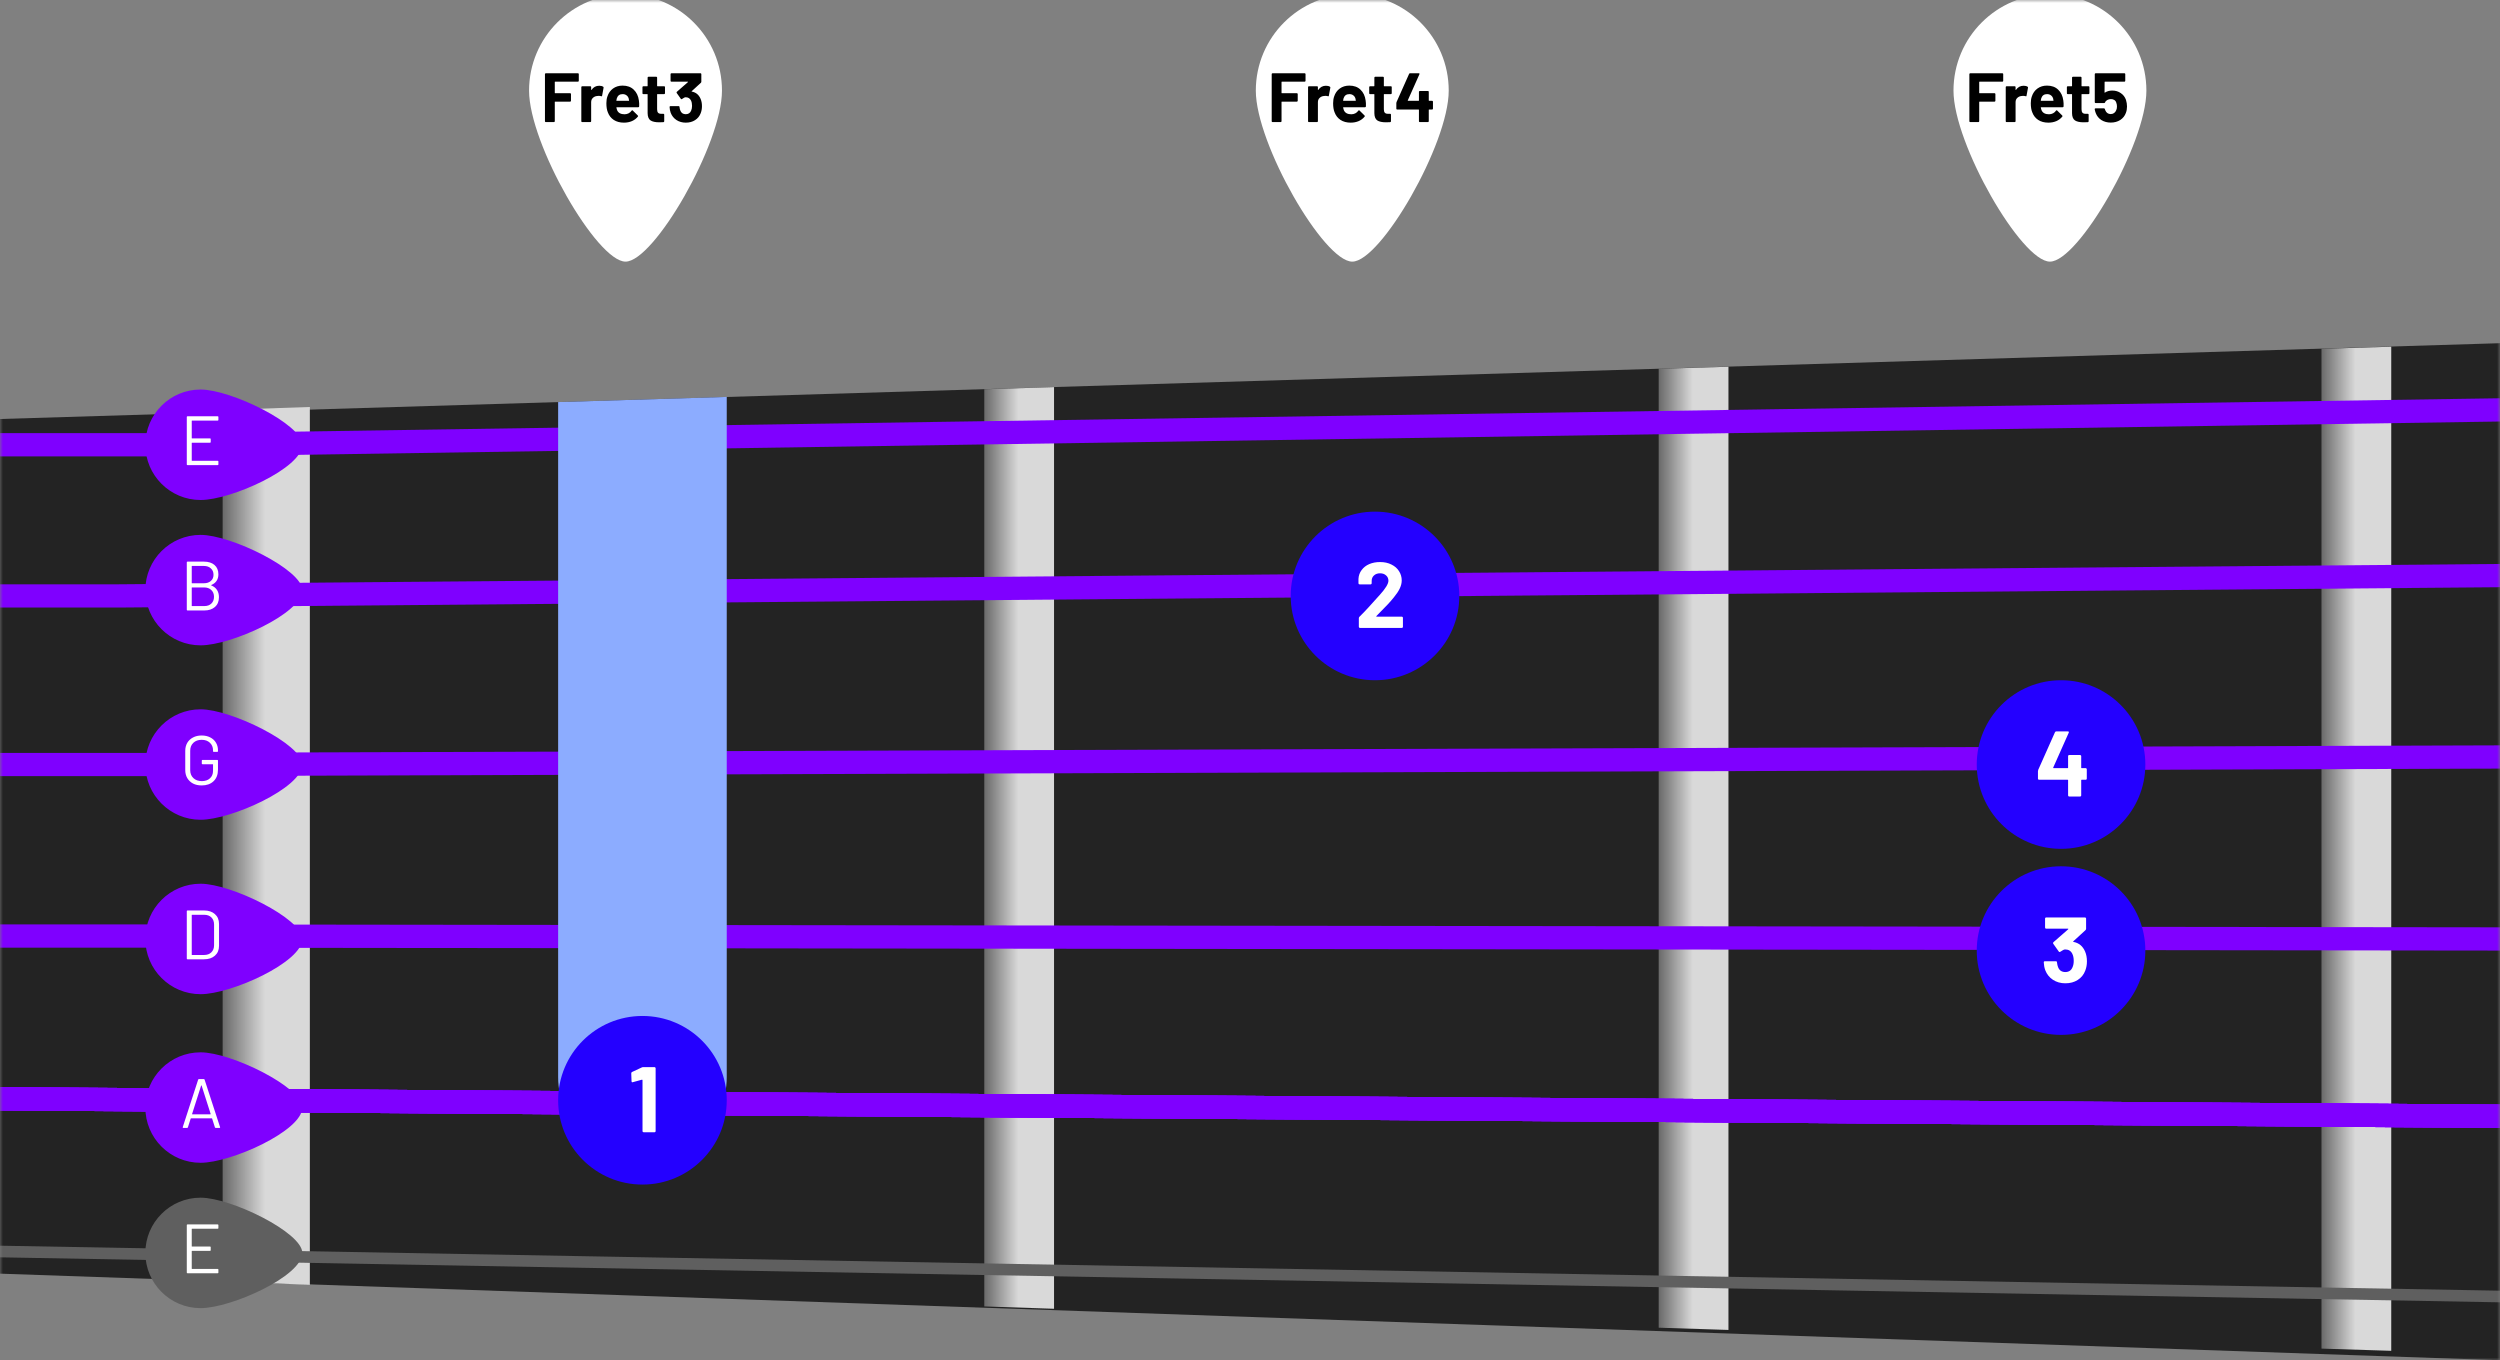 <svg width="430" height="234" viewBox="0 0 430 234" fill="none" xmlns="http://www.w3.org/2000/svg">
<rect x="0" y="0" width="430" height="234" fill="#808080" stroke="none"/>
<mask id="mask0_508_552" style="mask-type:alpha" maskUnits="userSpaceOnUse" x="0" y="0" width="430" height="234">
<rect width="430" height="234" fill="#D9D9D9"/>
</mask>
<g mask="url(#mask0_508_552)">
<path d="M-2 72.128L431 59V234L-2 219V72.128Z" fill="#232323"/>
<path d="M53.294 70L38.294 70.512V220.362L53.294 221V70Z" fill="url(#paint0_linear_508_552)"/>
<path d="M181.294 66.583L169.294 66.954V224.705L181.294 225.109V66.583Z" fill="url(#paint1_linear_508_552)"/>
<path d="M297.294 63.079L285.294 63.44V228.363L297.294 228.75V63.079Z" fill="url(#paint2_linear_508_552)"/>
<path d="M411.294 59.633L399.294 60.001V231.961L411.294 232.34V59.633Z" fill="url(#paint3_linear_508_552)"/>
<line y1="-2" x2="430.01" y2="-2" transform="matrix(-1 -0.007 -0.007 1 430 194)" stroke="#7F00FF" stroke-width="4"/>
<line y1="-2" x2="430.01" y2="-2" transform="matrix(-1 -0.007 -0.007 1 430 194)" stroke="#7F00FF" stroke-width="4"/>
<line y1="-2" x2="430.01" y2="-2" transform="matrix(-1 -0.007 -0.007 1 430 194)" stroke="#7F00FF" stroke-width="4"/>
<line y1="-2" x2="430.01" y2="-2" transform="matrix(-1 -0.007 -0.007 1 430 194)" stroke="#7F00FF" stroke-width="4"/>
<line y1="-2" x2="430.01" y2="-2" transform="matrix(-1 -0.007 -0.007 1 430 194)" stroke="#7F00FF" stroke-width="4"/>
<line y1="-1" x2="435.074" y2="-1" transform="matrix(-1 -0.018 -0.018 1 430 224)" stroke="#5F5F5F" stroke-width="2"/>
<path d="M430 161.5L28 161L-1.5 161" stroke="#7F00FF" stroke-width="4"/>
<path d="M430 130.2L26 131.5L-2.5 131.5" stroke="#7F00FF" stroke-width="4"/>
<path d="M430 99L20.5 102.5H-4" stroke="#7F00FF" stroke-width="4"/>
<path d="M-2.5 76.5H33.5L430 70.5" stroke="#7F00FF" stroke-width="4"/>
<path d="M369.18 15.59C369.18 24.753 357.492 45 352.59 45C347.689 45 336 24.753 336 15.59C336 6.428 343.428 -1 352.59 -1C361.753 -1 369.18 6.428 369.18 15.59Z" fill="white"/>
<path d="M344.552 13.908C344.552 13.948 344.536 13.984 344.504 14.016C344.48 14.04 344.448 14.052 344.408 14.052H340.484C340.444 14.052 340.424 14.072 340.424 14.112V15.972C340.424 16.012 340.444 16.032 340.484 16.032H343.064C343.104 16.032 343.136 16.048 343.16 16.08C343.192 16.104 343.208 16.136 343.208 16.176V17.34C343.208 17.38 343.192 17.416 343.16 17.448C343.136 17.472 343.104 17.484 343.064 17.484H340.484C340.444 17.484 340.424 17.504 340.424 17.544V20.856C340.424 20.896 340.408 20.932 340.376 20.964C340.352 20.988 340.32 21 340.28 21H338.876C338.836 21 338.8 20.988 338.768 20.964C338.744 20.932 338.732 20.896 338.732 20.856V12.744C338.732 12.704 338.744 12.672 338.768 12.648C338.8 12.616 338.836 12.6 338.876 12.6H344.408C344.448 12.6 344.48 12.616 344.504 12.648C344.536 12.672 344.552 12.704 344.552 12.744V13.908ZM348.059 14.748C348.347 14.748 348.575 14.804 348.743 14.916C348.807 14.948 348.831 15.008 348.815 15.096L348.563 16.464C348.555 16.56 348.499 16.588 348.395 16.548C348.275 16.508 348.135 16.488 347.975 16.488C347.911 16.488 347.823 16.496 347.711 16.512C347.423 16.536 347.179 16.644 346.979 16.836C346.779 17.02 346.679 17.268 346.679 17.58V20.856C346.679 20.896 346.663 20.932 346.631 20.964C346.607 20.988 346.575 21 346.535 21H345.131C345.091 21 345.055 20.988 345.023 20.964C344.999 20.932 344.987 20.896 344.987 20.856V14.976C344.987 14.936 344.999 14.904 345.023 14.88C345.055 14.848 345.091 14.832 345.131 14.832H346.535C346.575 14.832 346.607 14.848 346.631 14.88C346.663 14.904 346.679 14.936 346.679 14.976V15.432C346.679 15.456 346.687 15.472 346.703 15.48C346.719 15.488 346.731 15.484 346.739 15.468C347.067 14.988 347.507 14.748 348.059 14.748ZM354.889 17.28C354.937 17.584 354.953 17.924 354.937 18.3C354.929 18.396 354.877 18.444 354.781 18.444H351.073C351.025 18.444 351.009 18.464 351.025 18.504C351.049 18.664 351.093 18.824 351.157 18.984C351.365 19.432 351.789 19.656 352.429 19.656C352.941 19.648 353.345 19.44 353.641 19.032C353.673 18.984 353.709 18.96 353.749 18.96C353.773 18.96 353.801 18.976 353.833 19.008L354.697 19.86C354.737 19.9 354.757 19.936 354.757 19.968C354.757 19.984 354.741 20.016 354.709 20.064C354.445 20.392 354.105 20.648 353.689 20.832C353.273 21.008 352.817 21.096 352.321 21.096C351.633 21.096 351.049 20.94 350.569 20.628C350.097 20.316 349.757 19.88 349.549 19.32C349.381 18.92 349.297 18.396 349.297 17.748C349.297 17.308 349.357 16.92 349.477 16.584C349.661 16.016 349.981 15.564 350.437 15.228C350.901 14.892 351.449 14.724 352.081 14.724C352.881 14.724 353.521 14.956 354.001 15.42C354.489 15.884 354.785 16.504 354.889 17.28ZM352.093 16.188C351.589 16.188 351.257 16.424 351.097 16.896C351.065 17 351.037 17.128 351.013 17.28C351.013 17.32 351.033 17.34 351.073 17.34H353.149C353.197 17.34 353.213 17.32 353.197 17.28C353.157 17.048 353.137 16.936 353.137 16.944C353.065 16.704 352.937 16.52 352.753 16.392C352.577 16.256 352.357 16.188 352.093 16.188ZM359.379 16.044C359.379 16.084 359.363 16.12 359.331 16.152C359.307 16.176 359.275 16.188 359.235 16.188H358.083C358.043 16.188 358.023 16.208 358.023 16.248V18.792C358.023 19.056 358.075 19.252 358.179 19.38C358.291 19.508 358.467 19.572 358.707 19.572H359.103C359.143 19.572 359.175 19.588 359.199 19.62C359.231 19.644 359.247 19.676 359.247 19.716V20.856C359.247 20.944 359.199 20.996 359.103 21.012C358.767 21.028 358.527 21.036 358.383 21.036C357.719 21.036 357.223 20.928 356.895 20.712C356.567 20.488 356.399 20.072 356.391 19.464V16.248C356.391 16.208 356.371 16.188 356.331 16.188H355.647C355.607 16.188 355.571 16.176 355.539 16.152C355.515 16.12 355.503 16.084 355.503 16.044V14.976C355.503 14.936 355.515 14.904 355.539 14.88C355.571 14.848 355.607 14.832 355.647 14.832H356.331C356.371 14.832 356.391 14.812 356.391 14.772V13.344C356.391 13.304 356.403 13.272 356.427 13.248C356.459 13.216 356.495 13.2 356.535 13.2H357.879C357.919 13.2 357.951 13.216 357.975 13.248C358.007 13.272 358.023 13.304 358.023 13.344V14.772C358.023 14.812 358.043 14.832 358.083 14.832H359.235C359.275 14.832 359.307 14.848 359.331 14.88C359.363 14.904 359.379 14.936 359.379 14.976V16.044ZM365.665 17.172C365.785 17.564 365.845 17.944 365.845 18.312C365.845 18.72 365.781 19.088 365.653 19.416C365.469 19.928 365.145 20.336 364.681 20.64C364.217 20.936 363.673 21.084 363.049 21.084C362.441 21.084 361.905 20.94 361.441 20.652C360.985 20.356 360.661 19.956 360.469 19.452C360.389 19.244 360.329 19.024 360.289 18.792V18.768C360.289 18.68 360.337 18.636 360.433 18.636H361.885C361.965 18.636 362.017 18.68 362.041 18.768C362.049 18.816 362.061 18.856 362.077 18.888C362.093 18.92 362.105 18.948 362.113 18.972C362.193 19.18 362.313 19.34 362.473 19.452C362.633 19.564 362.821 19.62 363.037 19.62C363.261 19.62 363.457 19.56 363.625 19.44C363.793 19.32 363.917 19.152 363.997 18.936C364.077 18.776 364.117 18.568 364.117 18.312C364.117 18.08 364.081 17.872 364.009 17.688C363.953 17.48 363.841 17.32 363.673 17.208C363.505 17.096 363.309 17.04 363.085 17.04C362.861 17.04 362.653 17.092 362.461 17.196C362.269 17.3 362.141 17.436 362.077 17.604C362.053 17.684 362.001 17.724 361.921 17.724H360.445C360.405 17.724 360.369 17.712 360.337 17.688C360.313 17.656 360.301 17.62 360.301 17.58V12.744C360.301 12.704 360.313 12.672 360.337 12.648C360.369 12.616 360.405 12.6 360.445 12.6H365.401C365.441 12.6 365.473 12.616 365.497 12.648C365.529 12.672 365.545 12.704 365.545 12.744V13.908C365.545 13.948 365.529 13.984 365.497 14.016C365.473 14.04 365.441 14.052 365.401 14.052H362.053C362.013 14.052 361.993 14.072 361.993 14.112L361.981 15.888C361.981 15.944 362.005 15.956 362.053 15.924C362.413 15.692 362.829 15.576 363.301 15.576C363.861 15.576 364.349 15.72 364.765 16.008C365.189 16.288 365.489 16.676 365.665 17.172Z" fill="black"/>
<path d="M249.18 15.59C249.18 24.753 237.492 45 232.59 45C227.689 45 216 24.753 216 15.59C216 6.428 223.428 -1 232.59 -1C241.753 -1 249.18 6.428 249.18 15.59Z" fill="white"/>
<path d="M224.552 13.908C224.552 13.948 224.536 13.984 224.504 14.016C224.48 14.04 224.448 14.052 224.408 14.052H220.484C220.444 14.052 220.424 14.072 220.424 14.112V15.972C220.424 16.012 220.444 16.032 220.484 16.032H223.064C223.104 16.032 223.136 16.048 223.16 16.08C223.192 16.104 223.208 16.136 223.208 16.176V17.34C223.208 17.38 223.192 17.416 223.16 17.448C223.136 17.472 223.104 17.484 223.064 17.484H220.484C220.444 17.484 220.424 17.504 220.424 17.544V20.856C220.424 20.896 220.408 20.932 220.376 20.964C220.352 20.988 220.32 21 220.28 21H218.876C218.836 21 218.8 20.988 218.768 20.964C218.744 20.932 218.732 20.896 218.732 20.856V12.744C218.732 12.704 218.744 12.672 218.768 12.648C218.8 12.616 218.836 12.6 218.876 12.6H224.408C224.448 12.6 224.48 12.616 224.504 12.648C224.536 12.672 224.552 12.704 224.552 12.744V13.908ZM228.059 14.748C228.347 14.748 228.575 14.804 228.743 14.916C228.807 14.948 228.831 15.008 228.815 15.096L228.563 16.464C228.555 16.56 228.499 16.588 228.395 16.548C228.275 16.508 228.135 16.488 227.975 16.488C227.911 16.488 227.823 16.496 227.711 16.512C227.423 16.536 227.179 16.644 226.979 16.836C226.779 17.02 226.679 17.268 226.679 17.58V20.856C226.679 20.896 226.663 20.932 226.631 20.964C226.607 20.988 226.575 21 226.535 21H225.131C225.091 21 225.055 20.988 225.023 20.964C224.999 20.932 224.987 20.896 224.987 20.856V14.976C224.987 14.936 224.999 14.904 225.023 14.88C225.055 14.848 225.091 14.832 225.131 14.832H226.535C226.575 14.832 226.607 14.848 226.631 14.88C226.663 14.904 226.679 14.936 226.679 14.976V15.432C226.679 15.456 226.687 15.472 226.703 15.48C226.719 15.488 226.731 15.484 226.739 15.468C227.067 14.988 227.507 14.748 228.059 14.748ZM234.889 17.28C234.937 17.584 234.953 17.924 234.937 18.3C234.929 18.396 234.877 18.444 234.781 18.444H231.073C231.025 18.444 231.009 18.464 231.025 18.504C231.049 18.664 231.093 18.824 231.157 18.984C231.365 19.432 231.789 19.656 232.429 19.656C232.941 19.648 233.345 19.44 233.641 19.032C233.673 18.984 233.709 18.96 233.749 18.96C233.773 18.96 233.801 18.976 233.833 19.008L234.697 19.86C234.737 19.9 234.757 19.936 234.757 19.968C234.757 19.984 234.741 20.016 234.709 20.064C234.445 20.392 234.105 20.648 233.689 20.832C233.273 21.008 232.817 21.096 232.321 21.096C231.633 21.096 231.049 20.94 230.569 20.628C230.097 20.316 229.757 19.88 229.549 19.32C229.381 18.92 229.297 18.396 229.297 17.748C229.297 17.308 229.357 16.92 229.477 16.584C229.661 16.016 229.981 15.564 230.437 15.228C230.901 14.892 231.449 14.724 232.081 14.724C232.881 14.724 233.521 14.956 234.001 15.42C234.489 15.884 234.785 16.504 234.889 17.28ZM232.093 16.188C231.589 16.188 231.257 16.424 231.097 16.896C231.065 17 231.037 17.128 231.013 17.28C231.013 17.32 231.033 17.34 231.073 17.34H233.149C233.197 17.34 233.213 17.32 233.197 17.28C233.157 17.048 233.137 16.936 233.137 16.944C233.065 16.704 232.937 16.52 232.753 16.392C232.577 16.256 232.357 16.188 232.093 16.188ZM239.379 16.044C239.379 16.084 239.363 16.12 239.331 16.152C239.307 16.176 239.275 16.188 239.235 16.188H238.083C238.043 16.188 238.023 16.208 238.023 16.248V18.792C238.023 19.056 238.075 19.252 238.179 19.38C238.291 19.508 238.467 19.572 238.707 19.572H239.103C239.143 19.572 239.175 19.588 239.199 19.62C239.231 19.644 239.247 19.676 239.247 19.716V20.856C239.247 20.944 239.199 20.996 239.103 21.012C238.767 21.028 238.527 21.036 238.383 21.036C237.719 21.036 237.223 20.928 236.895 20.712C236.567 20.488 236.399 20.072 236.391 19.464V16.248C236.391 16.208 236.371 16.188 236.331 16.188H235.647C235.607 16.188 235.571 16.176 235.539 16.152C235.515 16.12 235.503 16.084 235.503 16.044V14.976C235.503 14.936 235.515 14.904 235.539 14.88C235.571 14.848 235.607 14.832 235.647 14.832H236.331C236.371 14.832 236.391 14.812 236.391 14.772V13.344C236.391 13.304 236.403 13.272 236.427 13.248C236.459 13.216 236.495 13.2 236.535 13.2H237.879C237.919 13.2 237.951 13.216 237.975 13.248C238.007 13.272 238.023 13.304 238.023 13.344V14.772C238.023 14.812 238.043 14.832 238.083 14.832H239.235C239.275 14.832 239.307 14.848 239.331 14.88C239.363 14.904 239.379 14.936 239.379 14.976V16.044ZM246.325 17.34C246.365 17.34 246.397 17.356 246.421 17.388C246.453 17.412 246.469 17.444 246.469 17.484V18.696C246.469 18.736 246.453 18.772 246.421 18.804C246.397 18.828 246.365 18.84 246.325 18.84H245.809C245.769 18.84 245.749 18.86 245.749 18.9V20.856C245.749 20.896 245.733 20.932 245.701 20.964C245.677 20.988 245.645 21 245.605 21H244.201C244.161 21 244.125 20.988 244.093 20.964C244.069 20.932 244.057 20.896 244.057 20.856V18.9C244.057 18.86 244.037 18.84 243.997 18.84H240.313C240.273 18.84 240.237 18.828 240.205 18.804C240.181 18.772 240.169 18.736 240.169 18.696V17.736C240.169 17.688 240.181 17.628 240.205 17.556L242.365 12.708C242.397 12.636 242.453 12.6 242.533 12.6H244.033C244.089 12.6 244.125 12.616 244.141 12.648C244.165 12.672 244.165 12.712 244.141 12.768L242.137 17.268C242.129 17.284 242.129 17.3 242.137 17.316C242.145 17.332 242.157 17.34 242.173 17.34H243.997C244.037 17.34 244.057 17.32 244.057 17.28V15.792C244.057 15.752 244.069 15.72 244.093 15.696C244.125 15.664 244.161 15.648 244.201 15.648H245.605C245.645 15.648 245.677 15.664 245.701 15.696C245.733 15.72 245.749 15.752 245.749 15.792V17.28C245.749 17.32 245.769 17.34 245.809 17.34H246.325Z" fill="black"/>
<path d="M124.18 15.59C124.18 24.753 112.492 45 107.59 45C102.689 45 91 24.753 91 15.59C91 6.428 98.428 -1 107.59 -1C116.753 -1 124.18 6.428 124.18 15.59Z" fill="white"/>
<path d="M99.552 13.908C99.552 13.948 99.536 13.984 99.504 14.016C99.48 14.04 99.448 14.052 99.408 14.052H95.484C95.444 14.052 95.424 14.072 95.424 14.112V15.972C95.424 16.012 95.444 16.032 95.484 16.032H98.064C98.104 16.032 98.136 16.048 98.16 16.08C98.192 16.104 98.208 16.136 98.208 16.176V17.34C98.208 17.38 98.192 17.416 98.16 17.448C98.136 17.472 98.104 17.484 98.064 17.484H95.484C95.444 17.484 95.424 17.504 95.424 17.544V20.856C95.424 20.896 95.408 20.932 95.376 20.964C95.352 20.988 95.32 21 95.28 21H93.876C93.836 21 93.8 20.988 93.768 20.964C93.744 20.932 93.732 20.896 93.732 20.856V12.744C93.732 12.704 93.744 12.672 93.768 12.648C93.8 12.616 93.836 12.6 93.876 12.6H99.408C99.448 12.6 99.48 12.616 99.504 12.648C99.536 12.672 99.552 12.704 99.552 12.744V13.908ZM103.059 14.748C103.347 14.748 103.575 14.804 103.743 14.916C103.807 14.948 103.831 15.008 103.815 15.096L103.563 16.464C103.555 16.56 103.499 16.588 103.395 16.548C103.275 16.508 103.135 16.488 102.975 16.488C102.911 16.488 102.823 16.496 102.711 16.512C102.423 16.536 102.179 16.644 101.979 16.836C101.779 17.02 101.679 17.268 101.679 17.58V20.856C101.679 20.896 101.663 20.932 101.631 20.964C101.607 20.988 101.575 21 101.535 21H100.131C100.091 21 100.055 20.988 100.023 20.964C99.999 20.932 99.987 20.896 99.987 20.856V14.976C99.987 14.936 99.999 14.904 100.023 14.88C100.055 14.848 100.091 14.832 100.131 14.832H101.535C101.575 14.832 101.607 14.848 101.631 14.88C101.663 14.904 101.679 14.936 101.679 14.976V15.432C101.679 15.456 101.687 15.472 101.703 15.48C101.719 15.488 101.731 15.484 101.739 15.468C102.067 14.988 102.507 14.748 103.059 14.748ZM109.889 17.28C109.937 17.584 109.953 17.924 109.937 18.3C109.929 18.396 109.877 18.444 109.781 18.444H106.073C106.025 18.444 106.009 18.464 106.025 18.504C106.049 18.664 106.093 18.824 106.157 18.984C106.365 19.432 106.789 19.656 107.429 19.656C107.941 19.648 108.345 19.44 108.641 19.032C108.673 18.984 108.709 18.96 108.749 18.96C108.773 18.96 108.801 18.976 108.833 19.008L109.697 19.86C109.737 19.9 109.757 19.936 109.757 19.968C109.757 19.984 109.741 20.016 109.709 20.064C109.445 20.392 109.105 20.648 108.689 20.832C108.273 21.008 107.817 21.096 107.321 21.096C106.633 21.096 106.049 20.94 105.569 20.628C105.097 20.316 104.757 19.88 104.549 19.32C104.381 18.92 104.297 18.396 104.297 17.748C104.297 17.308 104.357 16.92 104.477 16.584C104.661 16.016 104.981 15.564 105.437 15.228C105.901 14.892 106.449 14.724 107.081 14.724C107.881 14.724 108.521 14.956 109.001 15.42C109.489 15.884 109.785 16.504 109.889 17.28ZM107.093 16.188C106.589 16.188 106.257 16.424 106.097 16.896C106.065 17 106.037 17.128 106.013 17.28C106.013 17.32 106.033 17.34 106.073 17.34H108.149C108.197 17.34 108.213 17.32 108.197 17.28C108.157 17.048 108.137 16.936 108.137 16.944C108.065 16.704 107.937 16.52 107.753 16.392C107.577 16.256 107.357 16.188 107.093 16.188ZM114.379 16.044C114.379 16.084 114.363 16.12 114.331 16.152C114.307 16.176 114.275 16.188 114.235 16.188H113.083C113.043 16.188 113.023 16.208 113.023 16.248V18.792C113.023 19.056 113.075 19.252 113.179 19.38C113.291 19.508 113.467 19.572 113.707 19.572H114.103C114.143 19.572 114.175 19.588 114.199 19.62C114.231 19.644 114.247 19.676 114.247 19.716V20.856C114.247 20.944 114.199 20.996 114.103 21.012C113.767 21.028 113.527 21.036 113.383 21.036C112.719 21.036 112.223 20.928 111.895 20.712C111.567 20.488 111.399 20.072 111.391 19.464V16.248C111.391 16.208 111.371 16.188 111.331 16.188H110.647C110.607 16.188 110.571 16.176 110.539 16.152C110.515 16.12 110.503 16.084 110.503 16.044V14.976C110.503 14.936 110.515 14.904 110.539 14.88C110.571 14.848 110.607 14.832 110.647 14.832H111.331C111.371 14.832 111.391 14.812 111.391 14.772V13.344C111.391 13.304 111.403 13.272 111.427 13.248C111.459 13.216 111.495 13.2 111.535 13.2H112.879C112.919 13.2 112.951 13.216 112.975 13.248C113.007 13.272 113.023 13.304 113.023 13.344V14.772C113.023 14.812 113.043 14.832 113.083 14.832H114.235C114.275 14.832 114.307 14.848 114.331 14.88C114.363 14.904 114.379 14.936 114.379 14.976V16.044ZM120.497 16.992C120.657 17.36 120.737 17.784 120.737 18.264C120.737 18.696 120.665 19.096 120.521 19.464C120.329 19.976 120.005 20.376 119.549 20.664C119.101 20.952 118.569 21.096 117.953 21.096C117.345 21.096 116.809 20.944 116.345 20.64C115.889 20.336 115.561 19.924 115.361 19.404C115.249 19.092 115.185 18.756 115.169 18.396C115.169 18.3 115.217 18.252 115.313 18.252H116.729C116.825 18.252 116.873 18.3 116.873 18.396C116.905 18.66 116.949 18.856 117.005 18.984C117.077 19.192 117.193 19.356 117.353 19.476C117.521 19.588 117.717 19.644 117.941 19.644C118.389 19.644 118.697 19.448 118.865 19.056C118.977 18.816 119.033 18.536 119.033 18.216C119.033 17.84 118.973 17.532 118.853 17.292C118.669 16.916 118.361 16.728 117.929 16.728C117.841 16.728 117.749 16.756 117.653 16.812C117.557 16.86 117.441 16.932 117.305 17.028C117.273 17.052 117.241 17.064 117.209 17.064C117.161 17.064 117.125 17.04 117.101 16.992L116.393 15.996C116.377 15.972 116.369 15.944 116.369 15.912C116.369 15.864 116.385 15.824 116.417 15.792L118.325 14.124C118.341 14.108 118.345 14.092 118.337 14.076C118.337 14.06 118.325 14.052 118.301 14.052H115.481C115.441 14.052 115.405 14.04 115.373 14.016C115.349 13.984 115.337 13.948 115.337 13.908V12.744C115.337 12.704 115.349 12.672 115.373 12.648C115.405 12.616 115.441 12.6 115.481 12.6H120.485C120.525 12.6 120.557 12.616 120.581 12.648C120.613 12.672 120.629 12.704 120.629 12.744V14.064C120.629 14.128 120.601 14.188 120.545 14.244L118.973 15.684C118.957 15.7 118.949 15.716 118.949 15.732C118.957 15.748 118.977 15.756 119.009 15.756C119.705 15.892 120.201 16.304 120.497 16.992Z" fill="black"/>
<circle cx="354.5" cy="163.5" r="14.5" fill="#2400FF"/>
<path d="M358.632 163.656C358.845 164.147 358.952 164.712 358.952 165.352C358.952 165.928 358.856 166.461 358.664 166.952C358.408 167.635 357.976 168.168 357.368 168.552C356.771 168.936 356.061 169.128 355.24 169.128C354.429 169.128 353.715 168.925 353.096 168.52C352.488 168.115 352.051 167.565 351.784 166.872C351.635 166.456 351.549 166.008 351.528 165.528C351.528 165.4 351.592 165.336 351.72 165.336H353.608C353.736 165.336 353.8 165.4 353.8 165.528C353.843 165.88 353.901 166.141 353.976 166.312C354.072 166.589 354.227 166.808 354.44 166.968C354.664 167.117 354.925 167.192 355.224 167.192C355.821 167.192 356.232 166.931 356.456 166.408C356.605 166.088 356.68 165.715 356.68 165.288C356.68 164.787 356.6 164.376 356.44 164.056C356.195 163.555 355.784 163.304 355.208 163.304C355.091 163.304 354.968 163.341 354.84 163.416C354.712 163.48 354.557 163.576 354.376 163.704C354.333 163.736 354.291 163.752 354.248 163.752C354.184 163.752 354.136 163.72 354.104 163.656L353.16 162.328C353.139 162.296 353.128 162.259 353.128 162.216C353.128 162.152 353.149 162.099 353.192 162.056L355.736 159.832C355.757 159.811 355.763 159.789 355.752 159.768C355.752 159.747 355.736 159.736 355.704 159.736H351.944C351.891 159.736 351.843 159.72 351.8 159.688C351.768 159.645 351.752 159.597 351.752 159.544V157.992C351.752 157.939 351.768 157.896 351.8 157.864C351.843 157.821 351.891 157.8 351.944 157.8H358.616C358.669 157.8 358.712 157.821 358.744 157.864C358.787 157.896 358.808 157.939 358.808 157.992V159.752C358.808 159.837 358.771 159.917 358.696 159.992L356.6 161.912C356.579 161.933 356.568 161.955 356.568 161.976C356.579 161.997 356.605 162.008 356.648 162.008C357.576 162.189 358.237 162.739 358.632 163.656Z" fill="white"/>
<circle cx="354.5" cy="131.5" r="14.5" fill="#2400FF"/>
<path d="M358.736 132.12C358.789 132.12 358.832 132.141 358.864 132.184C358.907 132.216 358.928 132.259 358.928 132.312V133.928C358.928 133.981 358.907 134.029 358.864 134.072C358.832 134.104 358.789 134.12 358.736 134.12H358.048C357.995 134.12 357.968 134.147 357.968 134.2V136.808C357.968 136.861 357.947 136.909 357.904 136.952C357.872 136.984 357.829 137 357.776 137H355.904C355.851 137 355.803 136.984 355.76 136.952C355.728 136.909 355.712 136.861 355.712 136.808V134.2C355.712 134.147 355.685 134.12 355.632 134.12H350.72C350.667 134.12 350.619 134.104 350.576 134.072C350.544 134.029 350.528 133.981 350.528 133.928V132.648C350.528 132.584 350.544 132.504 350.576 132.408L353.456 125.944C353.499 125.848 353.573 125.8 353.68 125.8H355.68C355.755 125.8 355.803 125.821 355.824 125.864C355.856 125.896 355.856 125.949 355.824 126.024L353.152 132.024C353.141 132.045 353.141 132.067 353.152 132.088C353.163 132.109 353.179 132.12 353.2 132.12H355.632C355.685 132.12 355.712 132.093 355.712 132.04V130.056C355.712 130.003 355.728 129.96 355.76 129.928C355.803 129.885 355.851 129.864 355.904 129.864H357.776C357.829 129.864 357.872 129.885 357.904 129.928C357.947 129.96 357.968 130.003 357.968 130.056V132.04C357.968 132.093 357.995 132.12 358.048 132.12H358.736Z" fill="white"/>
<circle cx="236.5" cy="102.5" r="14.5" fill="#2400FF"/>
<path d="M236.728 105.968C236.707 105.989 236.701 106.011 236.712 106.032C236.723 106.053 236.744 106.064 236.776 106.064H241.112C241.165 106.064 241.208 106.085 241.24 106.128C241.283 106.16 241.304 106.203 241.304 106.256V107.808C241.304 107.861 241.283 107.909 241.24 107.952C241.208 107.984 241.165 108 241.112 108H233.912C233.859 108 233.811 107.984 233.768 107.952C233.736 107.909 233.72 107.861 233.72 107.808V106.336C233.72 106.24 233.752 106.16 233.816 106.096C234.339 105.584 234.872 105.029 235.416 104.432C235.96 103.824 236.301 103.445 236.44 103.296C236.739 102.944 237.043 102.608 237.352 102.288C238.323 101.211 238.808 100.411 238.808 99.888C238.808 99.515 238.675 99.211 238.408 98.976C238.141 98.731 237.795 98.608 237.368 98.608C236.941 98.608 236.595 98.731 236.328 98.976C236.061 99.211 235.928 99.525 235.928 99.92V100.32C235.928 100.373 235.907 100.421 235.864 100.464C235.832 100.496 235.789 100.512 235.736 100.512H233.848C233.795 100.512 233.747 100.496 233.704 100.464C233.672 100.421 233.656 100.373 233.656 100.32V99.568C233.688 98.992 233.869 98.485 234.2 98.048C234.531 97.6 234.968 97.259 235.512 97.024C236.067 96.789 236.685 96.672 237.368 96.672C238.125 96.672 238.781 96.816 239.336 97.104C239.901 97.381 240.333 97.76 240.632 98.24C240.941 98.72 241.096 99.253 241.096 99.84C241.096 100.288 240.984 100.747 240.76 101.216C240.536 101.685 240.2 102.192 239.752 102.736C239.421 103.152 239.064 103.563 238.68 103.968C238.296 104.373 237.725 104.96 236.968 105.728L236.728 105.968Z" fill="white"/>
<path d="M52 76.5C52 80.5 39.747 86 34.5 86C29.253 86 25 81.747 25 76.5C25 71.253 29.253 67 34.5 67C39.747 67 52 73 52 76.5Z" fill="#7F00FF"/>
<path d="M37.564 72.224C37.564 72.304 37.524 72.344 37.444 72.344H33.028C32.996 72.344 32.98 72.36 32.98 72.392V75.356C32.98 75.388 32.996 75.404 33.028 75.404H36.124C36.204 75.404 36.244 75.444 36.244 75.524V76.028C36.244 76.108 36.204 76.148 36.124 76.148H33.028C32.996 76.148 32.98 76.164 32.98 76.196V79.208C32.98 79.24 32.996 79.256 33.028 79.256H37.444C37.524 79.256 37.564 79.296 37.564 79.376V79.88C37.564 79.96 37.524 80 37.444 80H32.248C32.168 80 32.128 79.96 32.128 79.88V71.72C32.128 71.64 32.168 71.6 32.248 71.6H37.444C37.524 71.6 37.564 71.64 37.564 71.72V72.224Z" fill="white"/>
<path d="M52 101.5C52 105.5 39.747 111 34.5 111C29.253 111 25 106.747 25 101.5C25 96.253 29.253 92 34.5 92C39.747 92 52 98 52 101.5Z" fill="#7F00FF"/>
<path d="M36.34 100.62C36.3 100.644 36.3 100.668 36.34 100.692C36.772 100.868 37.1 101.128 37.324 101.472C37.548 101.816 37.66 102.232 37.66 102.72C37.66 103.44 37.428 104 36.964 104.4C36.508 104.8 35.904 105 35.152 105H32.248C32.168 105 32.128 104.96 32.128 104.88V96.72C32.128 96.64 32.168 96.6 32.248 96.6H35.068C35.844 96.6 36.452 96.792 36.892 97.176C37.34 97.56 37.564 98.1 37.564 98.796C37.564 99.236 37.456 99.612 37.24 99.924C37.032 100.228 36.732 100.46 36.34 100.62ZM33.028 97.344C32.996 97.344 32.98 97.36 32.98 97.392V100.272C32.98 100.304 32.996 100.32 33.028 100.32H35.068C35.572 100.32 35.972 100.188 36.268 99.924C36.572 99.66 36.724 99.308 36.724 98.868C36.724 98.404 36.572 98.036 36.268 97.764C35.972 97.484 35.572 97.344 35.068 97.344H33.028ZM35.152 104.244C35.656 104.244 36.056 104.1 36.352 103.812C36.656 103.524 36.808 103.136 36.808 102.648C36.808 102.16 36.652 101.772 36.34 101.484C36.036 101.188 35.624 101.04 35.104 101.04H33.028C32.996 101.04 32.98 101.056 32.98 101.088V104.196C32.98 104.228 32.996 104.244 33.028 104.244H35.152Z" fill="white"/>
<path d="M52 131.5C52 135.5 39.747 141 34.5 141C29.253 141 25 136.747 25 131.5C25 126.253 29.253 122 34.5 122C39.747 122 52 128 52 131.5Z" fill="#7F00FF"/>
<path d="M34.684 135.096C34.124 135.096 33.632 134.988 33.208 134.772C32.784 134.548 32.452 134.236 32.212 133.836C31.98 133.436 31.864 132.976 31.864 132.456V129.144C31.864 128.624 31.98 128.164 32.212 127.764C32.452 127.364 32.784 127.056 33.208 126.84C33.632 126.616 34.124 126.504 34.684 126.504C35.236 126.504 35.724 126.612 36.148 126.828C36.58 127.044 36.912 127.348 37.144 127.74C37.376 128.124 37.492 128.56 37.492 129.048V129.204C37.492 129.284 37.452 129.324 37.372 129.324H36.76C36.68 129.324 36.64 129.284 36.64 129.204V129.06C36.64 128.524 36.46 128.088 36.1 127.752C35.748 127.416 35.276 127.248 34.684 127.248C34.092 127.248 33.616 127.42 33.256 127.764C32.896 128.108 32.716 128.56 32.716 129.12V132.48C32.716 133.04 32.9 133.492 33.268 133.836C33.636 134.18 34.12 134.352 34.72 134.352C35.304 134.352 35.768 134.192 36.112 133.872C36.464 133.552 36.64 133.124 36.64 132.588V131.496C36.64 131.464 36.624 131.448 36.592 131.448H34.828C34.748 131.448 34.708 131.408 34.708 131.328V130.824C34.708 130.744 34.748 130.704 34.828 130.704H37.372C37.452 130.704 37.492 130.744 37.492 130.824V132.372C37.492 133.228 37.236 133.896 36.724 134.376C36.22 134.856 35.54 135.096 34.684 135.096Z" fill="white"/>
<path d="M52 161.5C52 165.5 39.747 171 34.5 171C29.253 171 25 166.747 25 161.5C25 156.253 29.253 152 34.5 152C39.747 152 52 158 52 161.5Z" fill="#7F00FF"/>
<path d="M32.248 165C32.168 165 32.128 164.96 32.128 164.88V156.72C32.128 156.64 32.168 156.6 32.248 156.6H35.08C35.872 156.6 36.5 156.808 36.964 157.224C37.436 157.64 37.672 158.204 37.672 158.916V162.684C37.672 163.396 37.436 163.96 36.964 164.376C36.5 164.792 35.872 165 35.08 165H32.248ZM32.98 164.208C32.98 164.24 32.996 164.256 33.028 164.256H35.116C35.636 164.256 36.048 164.104 36.352 163.8C36.664 163.496 36.82 163.088 36.82 162.576V159.036C36.82 158.516 36.668 158.104 36.364 157.8C36.06 157.496 35.644 157.344 35.116 157.344H33.028C32.996 157.344 32.98 157.36 32.98 157.392V164.208Z" fill="white"/>
<path d="M52 190.5C52 194.5 39.747 200 34.5 200C29.253 200 25 195.747 25 190.5C25 185.253 29.253 181 34.5 181C39.747 181 52 187 52 190.5Z" fill="#7F00FF"/>
<path d="M37.108 194C37.036 194 36.988 193.968 36.964 193.904L36.484 192.392C36.476 192.368 36.46 192.356 36.436 192.356H32.848C32.824 192.356 32.808 192.368 32.8 192.392L32.32 193.904C32.296 193.968 32.248 194 32.176 194H31.528C31.44 194 31.408 193.956 31.432 193.868L34.084 185.696C34.108 185.632 34.156 185.6 34.228 185.6H35.044C35.116 185.6 35.164 185.632 35.188 185.696L37.852 193.868L37.864 193.916C37.864 193.972 37.828 194 37.756 194H37.108ZM33.04 191.6C33.032 191.616 33.032 191.632 33.04 191.648C33.056 191.656 33.072 191.66 33.088 191.66H36.184C36.2 191.66 36.212 191.656 36.22 191.648C36.236 191.632 36.24 191.616 36.232 191.6L34.672 186.704C34.664 186.688 34.652 186.68 34.636 186.68C34.62 186.68 34.608 186.688 34.6 186.704L33.04 191.6Z" fill="white"/>
<path d="M52 215.5C52 219.5 39.747 225 34.5 225C29.253 225 25 220.747 25 215.5C25 210.253 29.253 206 34.5 206C39.747 206 52 212 52 215.5Z" fill="#5F5F5F"/>
<path d="M37.564 211.224C37.564 211.304 37.524 211.344 37.444 211.344H33.028C32.996 211.344 32.98 211.36 32.98 211.392V214.356C32.98 214.388 32.996 214.404 33.028 214.404H36.124C36.204 214.404 36.244 214.444 36.244 214.524V215.028C36.244 215.108 36.204 215.148 36.124 215.148H33.028C32.996 215.148 32.98 215.164 32.98 215.196V218.208C32.98 218.24 32.996 218.256 33.028 218.256H37.444C37.524 218.256 37.564 218.296 37.564 218.376V218.88C37.564 218.96 37.524 219 37.444 219H32.248C32.168 219 32.128 218.96 32.128 218.88V210.72C32.128 210.64 32.168 210.6 32.248 210.6H37.444C37.524 210.6 37.564 210.64 37.564 210.72V211.224Z" fill="white"/>
<path d="M96 69.156L125 68.269V185.245C125 193.253 118.508 199.745 110.5 199.745V199.745C102.492 199.745 96 193.253 96 185.245V69.156Z" fill="#8CACFF"/>
<circle cx="110.5" cy="189.246" r="14.5" fill="#2400FF"/>
<path d="M110.4 183.594C110.453 183.562 110.533 183.546 110.64 183.546H112.576C112.629 183.546 112.672 183.567 112.704 183.61C112.747 183.642 112.768 183.685 112.768 183.738V194.554C112.768 194.607 112.747 194.655 112.704 194.698C112.672 194.73 112.629 194.746 112.576 194.746H110.704C110.651 194.746 110.603 194.73 110.56 194.698C110.528 194.655 110.512 194.607 110.512 194.554V185.786C110.512 185.765 110.501 185.743 110.48 185.722C110.459 185.701 110.437 185.695 110.416 185.706L108.832 186.138L108.768 186.154C108.672 186.154 108.624 186.095 108.624 185.978L108.576 184.602C108.576 184.495 108.624 184.421 108.72 184.378L110.4 183.594Z" fill="white"/>
</g>
<defs>
<linearGradient id="paint0_linear_508_552" x1="45.602" y1="138.743" x2="33.679" y2="138.743" gradientUnits="userSpaceOnUse">
<stop stop-color="#D9D9D9"/>
<stop offset="1" stop-color="#D9D9D9" stop-opacity="0"/>
</linearGradient>
<linearGradient id="paint1_linear_508_552" x1="175.14" y1="138.743" x2="165.602" y2="138.743" gradientUnits="userSpaceOnUse">
<stop stop-color="#D9D9D9"/>
<stop offset="1" stop-color="#D9D9D9" stop-opacity="0"/>
</linearGradient>
<linearGradient id="paint2_linear_508_552" x1="291.14" y1="134.16" x2="281.602" y2="134.16" gradientUnits="userSpaceOnUse">
<stop stop-color="#D9D9D9"/>
<stop offset="1" stop-color="#D9D9D9" stop-opacity="0"/>
</linearGradient>
<linearGradient id="paint3_linear_508_552" x1="405.14" y1="134.081" x2="395.602" y2="134.081" gradientUnits="userSpaceOnUse">
<stop stop-color="#D9D9D9"/>
<stop offset="1" stop-color="#D9D9D9" stop-opacity="0"/>
</linearGradient>
</defs>
</svg>
